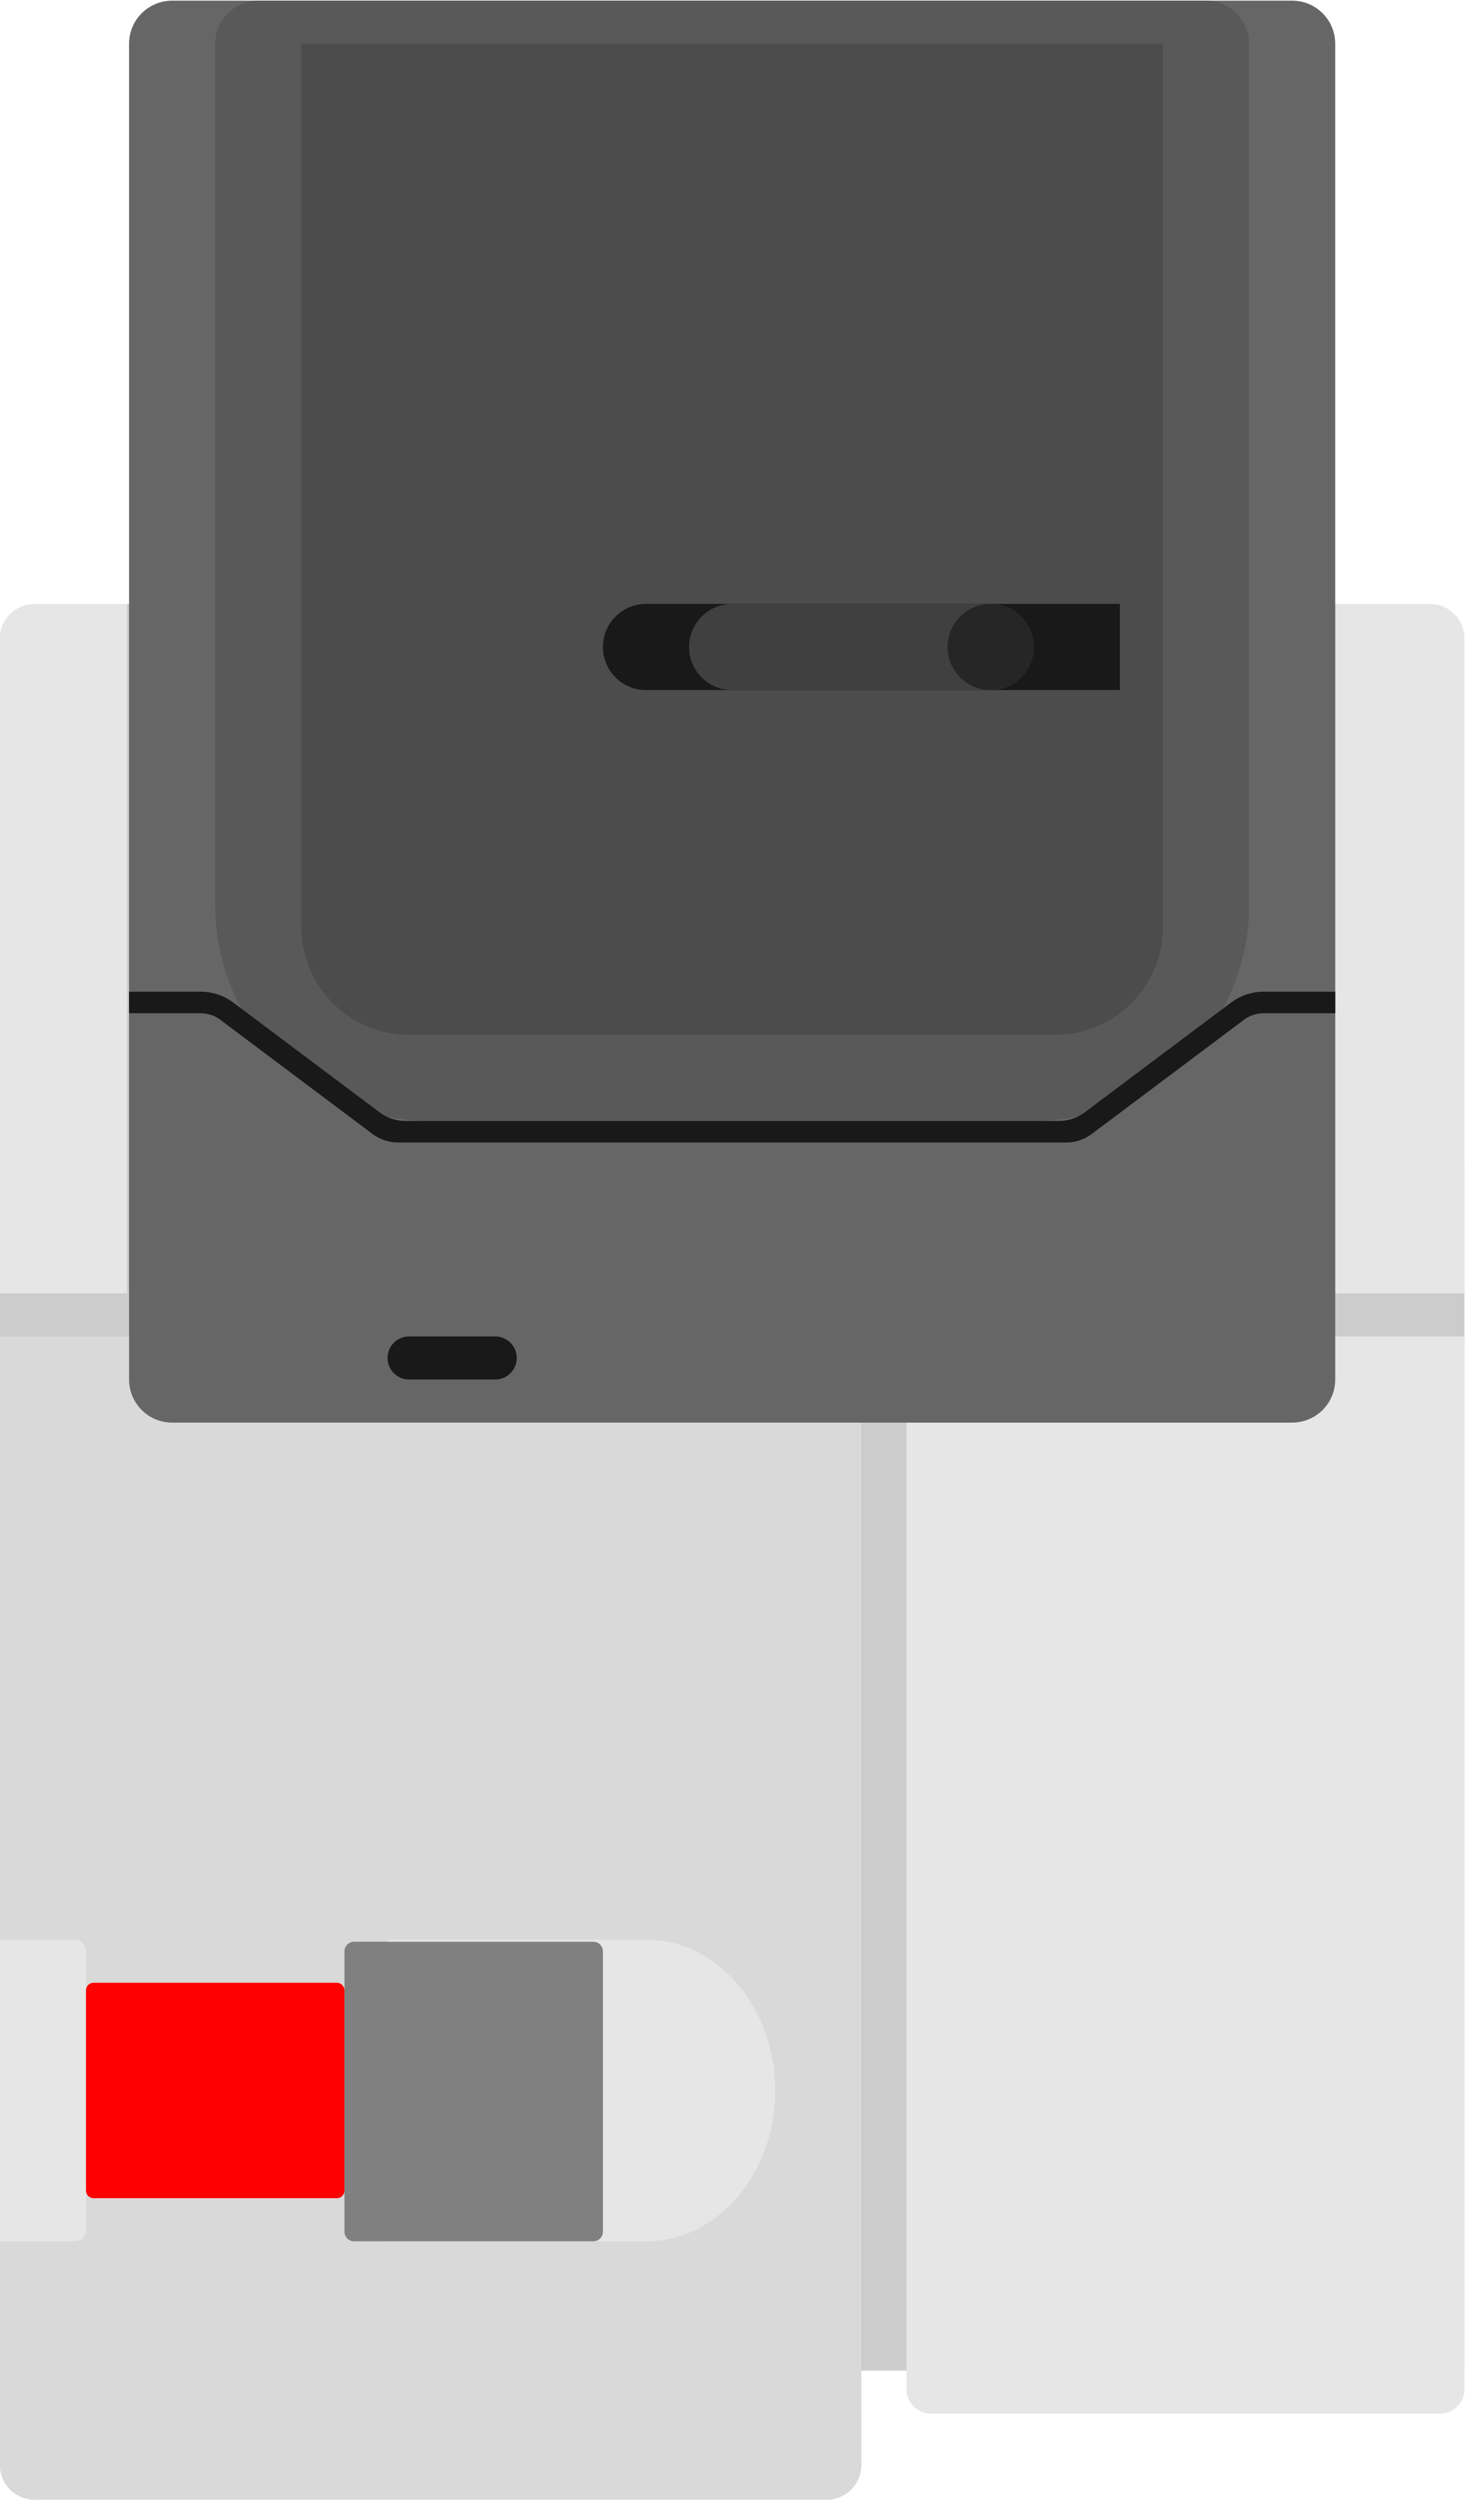<?xml version="1.0" encoding="UTF-8" standalone="no"?>
<svg
   xmlns:dc="http://purl.org/dc/elements/1.1/"
   xmlns:cc="http://creativecommons.org/ns#"
   xmlns:rdf="http://www.w3.org/1999/02/22-rdf-syntax-ns#"
   xmlns:svg="http://www.w3.org/2000/svg"
   xmlns="http://www.w3.org/2000/svg"
   viewBox="0 0 181.334 309.333"
   height="309.333"
   width="181.334"
   xml:space="preserve"
   id="svg2"
   version="1.1"><defs
     id="defs6"><clipPath
       id="clipPath20"
       clipPathUnits="userSpaceOnUse"><path
         id="path18"
         d="M 0,256 H 256 V 0 H 0 Z" /></clipPath></defs><g
     transform="matrix(1.333,0,0,-1.333,-80,325.333)"
     id="g10"><path
       id="path12"
       style="fill:#cccccc;fill-opacity:1;fill-rule:nonzero;stroke:none"
       d="M 196,24 H 60 v 112 h 136 z" /><g
       id="g14"><g
         clip-path="url(#clipPath20)"
         id="g16"><g
           transform="translate(63.236,12)"
           id="g22"><path
             id="path24"
             style="fill:#d9d9d9;fill-opacity:1;fill-rule:nonzero;stroke:none"
             d="m 0,0 h 73.527 c 1.787,0 3.237,1.449 3.237,3.236 V 108 h -80 V 3.236 C -3.236,1.449 -1.788,0 0,0" /></g><g
           transform="translate(193.734,20)"
           id="g26"><path
             id="path28"
             style="fill:#e6e6e6;fill-opacity:1;fill-rule:nonzero;stroke:none"
             d="m 0,0 h -47.278 c -1.251,0 -2.266,1.015 -2.266,2.266 V 100 H 2.266 V 2.266 C 2.266,1.015 1.251,0 0,0" /></g><g
           transform="translate(120,64)"
           id="g30"><path
             id="path32"
             style="fill:#e6e6e6;fill-opacity:1;fill-rule:nonzero;stroke:none"
             d="M 0,0 H -24 V -28 H 0 c 6.627,0 12,6.268 12,14 C 12,-6.268 6.627,0 0,0" /></g><g
           transform="translate(192.762,188)"
           id="g34"><path
             id="path36"
             style="fill:#e6e6e6;fill-opacity:1;fill-rule:nonzero;stroke:none"
             d="m 0,0 h -129.523 c -1.789,0 -3.239,-1.433 -3.239,-3.2 V -16 -19.2 -64 h 136 v 44.8 3.2 12.8 C 3.238,-1.433 1.788,0 0,0" /></g><g
           transform="translate(66.968,36)"
           id="g38"><path
             id="path40"
             style="fill:#e6e6e6;fill-opacity:1;fill-rule:nonzero;stroke:none"
             d="M 0,0 H -6.968 V 28 H 0 c 0.57,0 1.032,-0.462 1.032,-1.032 V 1.032 C 1.032,0.462 0.57,0 0,0" /></g><g
           transform="translate(115.109,36)"
           id="g42"><path
             id="path44"
             style="fill:#808080;fill-opacity:1;fill-rule:nonzero;stroke:none"
             d="m 0,0 h -22.219 c -0.491,0 -0.89,0.398 -0.89,0.891 v 26.028 c 0,0.492 0.399,0.891 0.89,0.891 L 0,27.81 c 0.492,0 0.891,-0.399 0.891,-0.891 V 0.891 C 0.891,0.398 0.492,0 0,0" /></g><g
           transform="translate(91.293,40)"
           id="g46"><path
             id="path48"
             style="fill:#ff0000;fill-opacity:1;fill-rule:nonzero;stroke:none"
             d="m 0,0 h -22.587 c -0.39,0 -0.706,0.316 -0.706,0.707 v 18.586 c 0,0.391 0.316,0.707 0.706,0.707 H 0 c 0.39,0 0.707,-0.316 0.707,-0.707 V 0.707 C 0.707,0.316 0.39,0 0,0" /></g><path
           id="path50"
           style="fill:#cccccc;fill-opacity:1;fill-rule:nonzero;stroke:none"
           d="m 73.81,124 h -2 v 64 h 2 z" /><path
           id="path52"
           style="fill:#cccccc;fill-opacity:1;fill-rule:nonzero;stroke:none"
           d="m 184,124 h -2 v 64 h 2 z" /><g
           transform="translate(76,160)"
           id="g54"><path
             id="path56"
             style="fill:#cccccc;fill-opacity:1;fill-rule:nonzero;stroke:none"
             d="m 0,0 v -12 l 8,-8 h 88 l 8,8 V 0 Z" /></g><g
           transform="translate(180,112)"
           id="g58"><path
             id="path60"
             style="fill:#666666;fill-opacity:1;fill-rule:nonzero;stroke:none"
             d="m 0,0 h -104 c -2.209,0 -4,1.791 -4,4 v 124 c 0,2.209 1.791,4 4,4 H 0 c 2.209,0 4,-1.791 4,-4 V 4 C 4,1.791 2.209,0 0,0" /></g><g
           transform="translate(156,140)"
           id="g62"><path
             id="path64"
             style="fill:#595959;fill-opacity:1;fill-rule:nonzero;stroke:none"
             d="m 0,0 h -56 c -11.046,0 -20,8.954 -20,20 v 80 c 0,2.209 1.791,4 4,4 h 88 c 2.209,0 4,-1.791 4,-4 V 20 C 20,8.954 11.046,0 0,0" /></g><g
           transform="translate(158,148)"
           id="g66"><path
             id="path68"
             style="fill:#4c4c4c;fill-opacity:1;fill-rule:nonzero;stroke:none"
             d="m 0,0 h -60 c -5.523,0 -10,4.477 -10,10 V 92 H 10 V 10 C 10,4.477 5.522,0 0,0" /></g><g
           transform="translate(164,180)"
           id="g70"><path
             id="path72"
             style="fill:#191919;fill-opacity:1;fill-rule:nonzero;stroke:none"
             d="m 0,0 h -44 c -2.209,0 -4,1.791 -4,4 0,2.209 1.791,4 4,4 H 0 Z" /></g><g
           transform="translate(152,180)"
           id="g74"><path
             id="path76"
             style="fill:#404040;fill-opacity:1;fill-rule:nonzero;stroke:none"
             d="m 0,0 h -24 c -2.209,0 -4,1.791 -4,4 0,2.209 1.791,4 4,4 H 0 C 2.209,8 4,6.209 4,4 4,1.791 2.209,0 0,0" /></g><g
           transform="translate(156,184)"
           id="g78"><path
             id="path80"
             style="fill:#262626;fill-opacity:1;fill-rule:nonzero;stroke:none"
             d="m 0,0 c 0,-2.209 -1.791,-4 -4,-4 -2.209,0 -4,1.791 -4,4 0,2.209 1.791,4 4,4 2.209,0 4,-1.791 4,-4" /></g><g
           transform="translate(159,138)"
           id="g82"><path
             id="path84"
             style="fill:#191919;fill-opacity:1;fill-rule:nonzero;stroke:none"
             d="m 0,0 h -62 c -0.866,0 -1.708,0.281 -2.4,0.8 L -78.532,11.399 C -79.052,11.789 -79.684,12 -80.333,12 H -87 v 2 h 6.668 c 1.082,0 2.133,-0.351 2.999,-1 l 13.6,-10.2 c 0.692,-0.519 1.534,-0.8 2.4,-0.8 L -0.666,2 C 0.199,2 1.041,2.281 1.733,2.8 L 15.334,13 c 0.865,0.649 1.918,1 3,1 H 25 v -2 h -6.666 c -0.649,0 -1.281,-0.21 -1.801,-0.6 L 2.399,0.8 C 1.707,0.281 0.865,0 0,0" /></g><g
           transform="translate(106,116)"
           id="g86"><path
             id="path88"
             style="fill:#191919;fill-opacity:1;fill-rule:nonzero;stroke:none"
             d="m 0,0 h -8 c -1.104,0 -2,0.896 -2,2 0,1.104 0.896,2 2,2 H 0 C 1.104,4 2,3.104 2,2 2,0.896 1.104,0 0,0" /></g></g></g></g></svg>